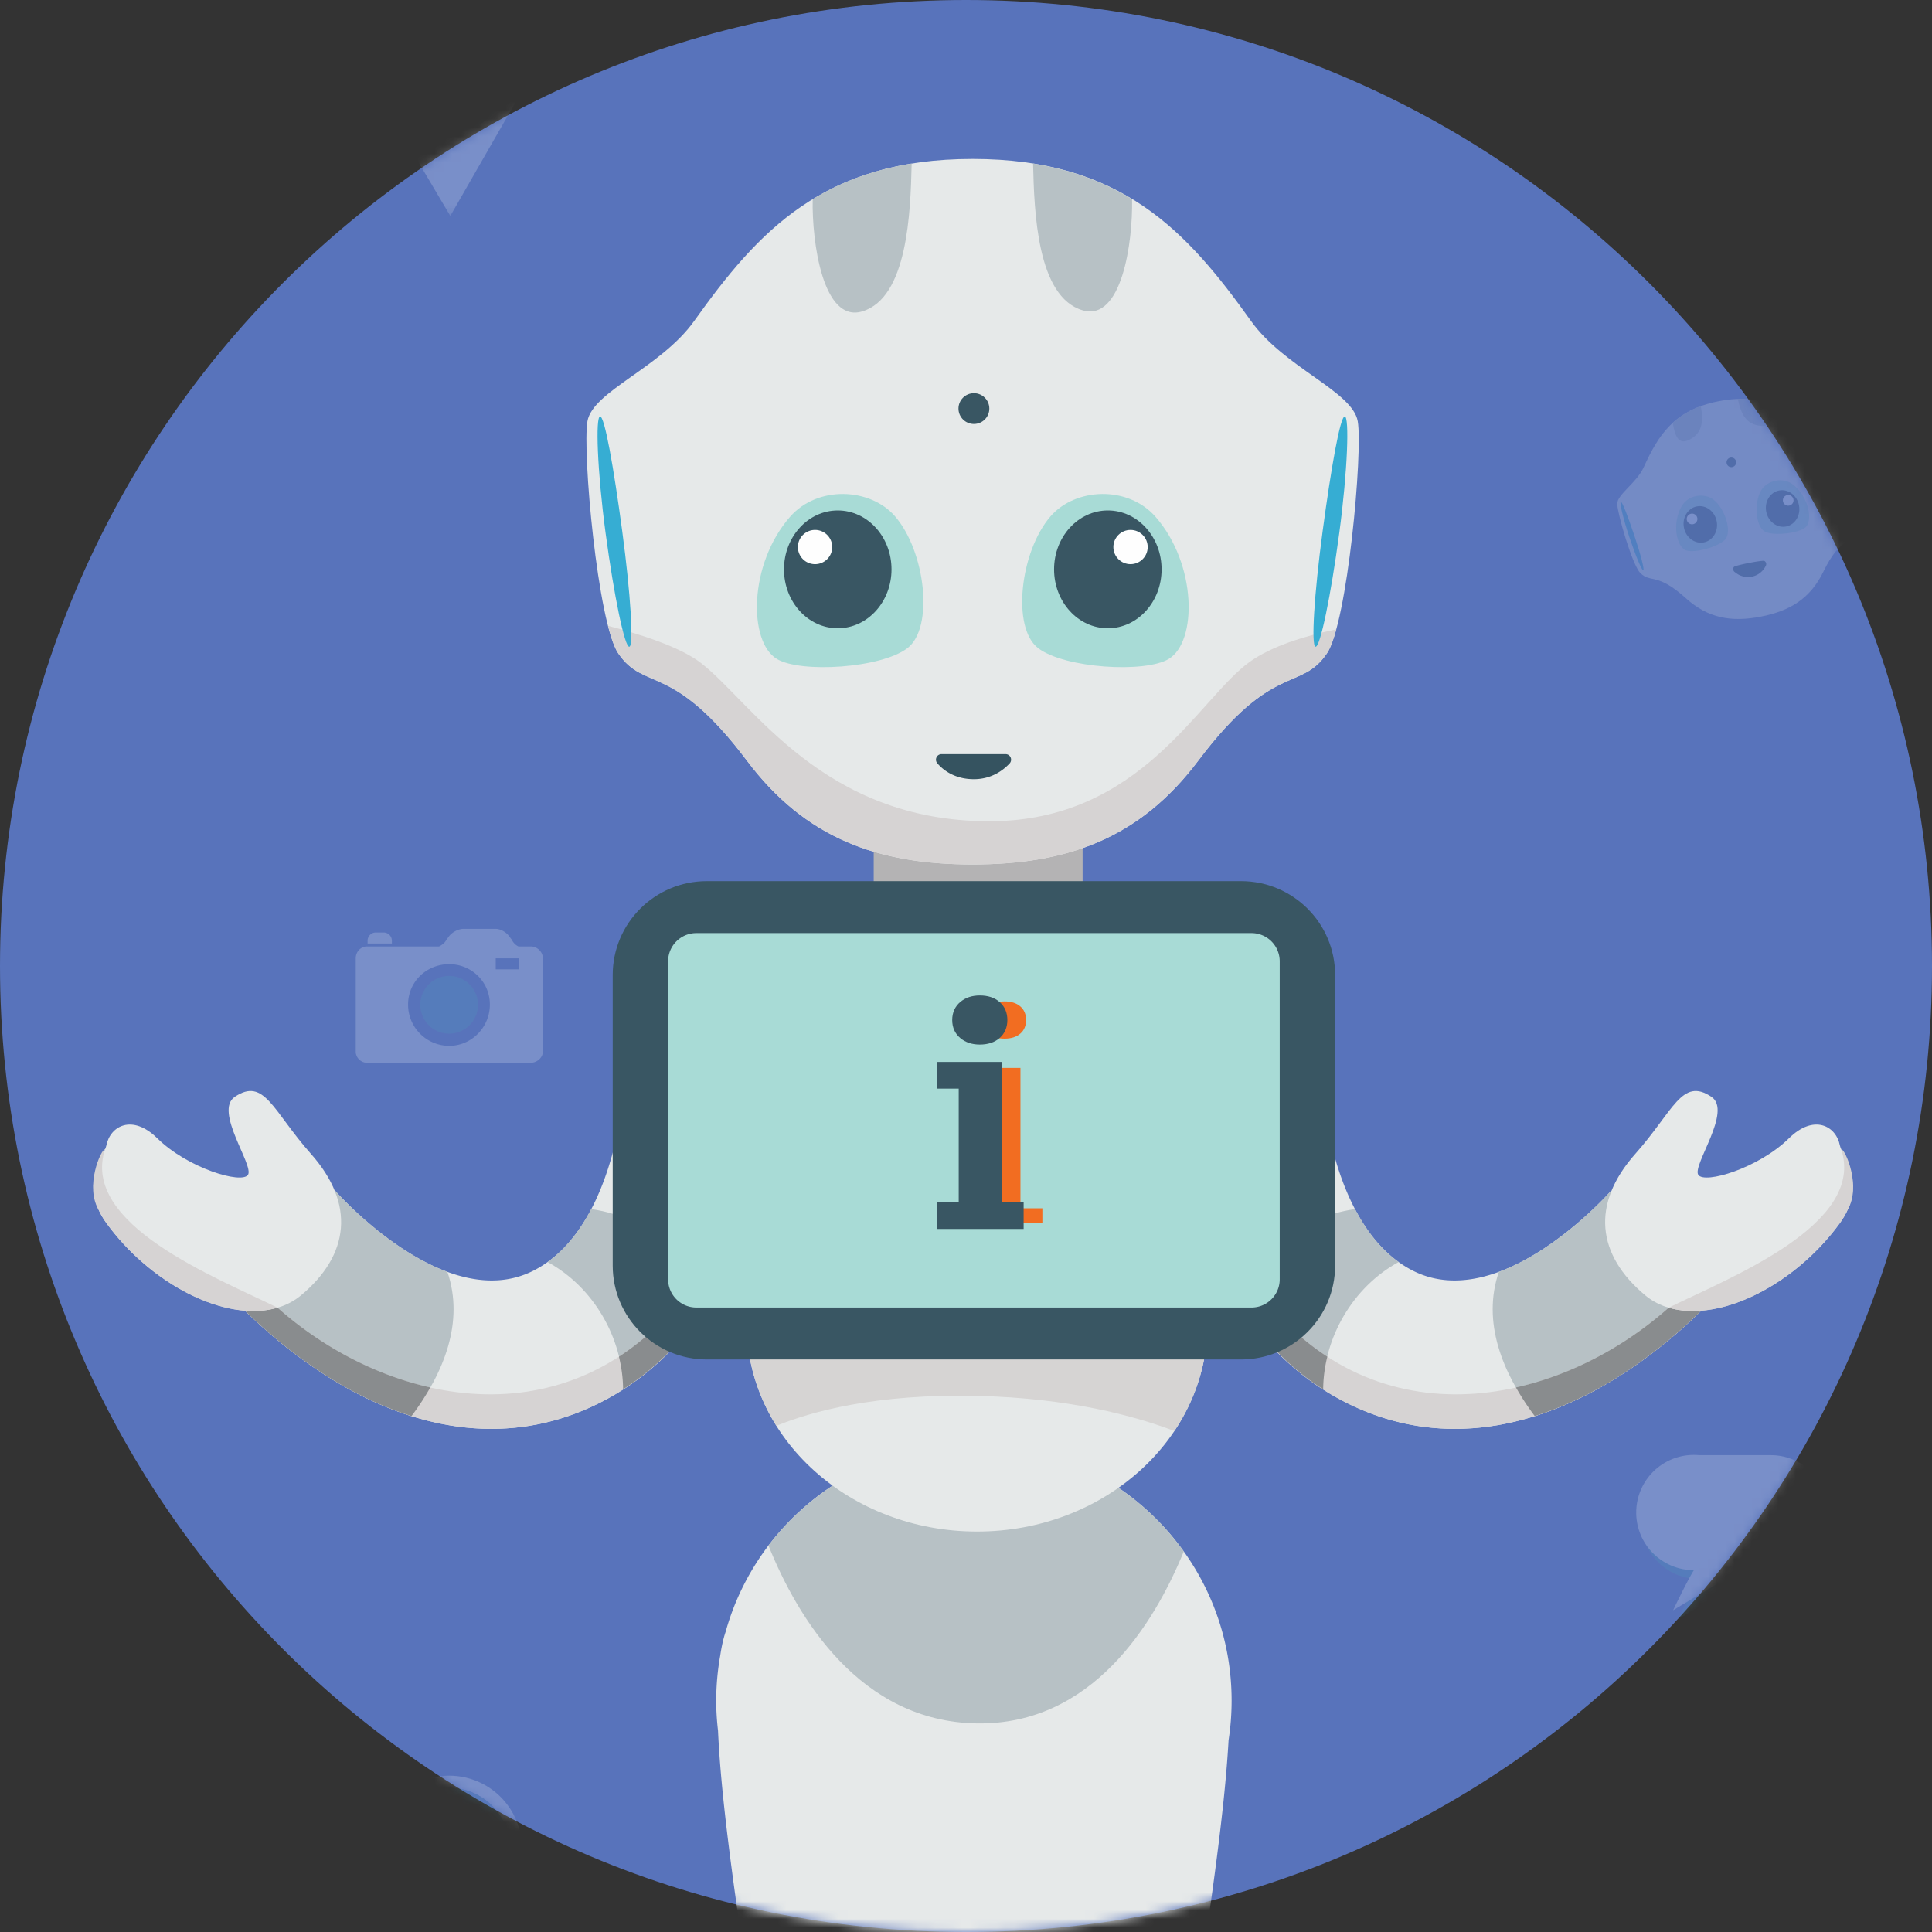 <svg xmlns="http://www.w3.org/2000/svg" xmlns:xlink="http://www.w3.org/1999/xlink" width="220" height="220" viewBox="0 0 220 220">
    <rect x="0" y="0" width="220" height="220" fill="#333333" stroke="none"/>
    <defs>
        <path id="a" d="M220 110c0 60.752-49.248 110-110 110C49.25 220 0 170.752 0 110S49.25 0 110 0c60.752 0 110 49.248 110 110"/>
        <path id="c" d="M0 25.65V.586h27.417V25.65z"/>
        <path id="e" d="M.375.165h11.579v5.06H.374V.165z"/>
        <path id="g" d="M.369.165h5.59v2.128H.369V.165z"/>
        <path id="i" d="M17.377.165H.95v15.59h16.427V.166z"/>
        <path id="k" d="M.13.165h2.069v3.724H.129V.165z"/>
        <path id="m" d="M.35.165h13.628v6.074H.35V.165z"/>
    </defs>
    <g fill="none" fill-rule="evenodd">
        <mask id="b" fill="#fff">
            <use xlink:href="#a"/>
        </mask>
        <use fill="#5873BB" xlink:href="#a"/>
        <g mask="url(#b)" opacity=".2">
            <path fill="#E6E9E9" d="M123.033 175.642c.286-1.037-1.53-2.83-1.882-4.821-.678-3.84-1.67-7.154-6.425-9.413-4.753-2.26-7.95-.937-11.356.962-1.765.985-4.303.708-4.926 1.584-.624.877-2.748 6.62-2.548 7.901.256 1.639 1.601 1.061 2.476 5.384.68 3.358 2.586 5.299 5.625 6.743 3.038 1.444 5.746 1.697 8.78.104 3.905-2.051 4.306-.643 5.738-1.48 1.12-.654 4.232-5.927 4.518-6.964"/>
            <path fill="#A8DBD6" d="M105.953 174.496c1.165-.245 2.05-2.82 1.612-4.407-.355-1.289-1.996-2.169-3.36-1.576-2.044.886-3.233 3.362-2.582 4.347.544.822 3.18 1.878 4.33 1.636"/>
            <path fill="#395663" d="M106.396 172.258c-.495 1.041-1.664 1.52-2.612 1.07-.948-.45-1.315-1.66-.82-2.702.494-1.04 1.664-1.519 2.612-1.069.948.451 1.315 1.66.82 2.701"/>
            <path fill="#FEFEFE" d="M104.843 170.645a.606.606 0 1 1-1.095-.52.606.606 0 0 1 1.095.52"/>
            <path fill="#395663" d="M112.214 168.074a.545.545 0 1 1-.258-.726.545.545 0 0 1 .258.726"/>
            <path fill="#A8DBD6" d="M110.13 176.482c-.545-1.058.892-3.37 2.4-4.033 1.224-.538 2.942.178 3.344 1.61.602 2.145-.566 4.63-1.741 4.748-.98.097-3.465-1.281-4.003-2.325"/>
            <path fill="#395663" d="M111.586 174.725c-.495 1.04-.128 2.25.82 2.7.948.45 2.118-.028 2.612-1.07.495-1.04.128-2.25-.82-2.7-.948-.45-2.117.029-2.612 1.07"/>
            <path fill="#FEFEFE" d="M113.818 174.91a.606.606 0 1 0 1.095.522.606.606 0 0 0-1.095-.521"/>
            <path fill="#36ADD3" d="M120.243 178.624c-1.234 1.896-2.123 3.506-1.986 3.595.137.089 1.248-1.376 2.482-3.272 1.234-1.896 2.091-3.561 1.954-3.65-.137-.09-1.216 1.43-2.45 3.327M97.883 167.996c-.691 2.154-1.378 3.86-1.533 3.81-.156-.05.278-1.837.969-3.991.692-2.154 1.442-3.87 1.598-3.82.155.05-.343 1.847-1.034 4"/>
            <path fill="#B7C1C5" d="M109.43 162.946c1.658.258 2.505-.773 3.282-2.315-1.34-.39-2.557-.482-3.702-.362-.688 1.374-1 2.454.42 2.677M116.864 166.479c-1.246-1.121-.982-2.43-.276-4.005 1.149.792 1.988 1.678 2.617 2.642-.63 1.4-1.27 2.325-2.34 1.363"/>
            <path fill="#355360" d="M105.866 179.707a2.237 2.237 0 0 1-1.174-1.348l-.073-.231a.413.413 0 0 1 .269-.517c.217-.068 3.106 1.299 3.2 1.506a.41.41 0 0 1-.203.545l-.127.059a2.24 2.24 0 0 1-1.84.01l-.052-.024"/>
            <g transform="translate(-18 44.835)">
                <mask id="d" fill="#fff">
                    <use xlink:href="#c"/>
                </mask>
                <path fill="#E6E9E9" d="M26.73 7.38c-.384-1.005-2.91-1.372-4.373-2.767-2.823-2.69-5.587-4.77-10.755-3.77C6.435 1.84 4.645 4.8 3.028 8.35 2.19 10.19-.017 11.471 0 12.546c.018 1.076 1.713 6.96 2.633 7.873 1.178 1.168 1.918-.095 5.186 2.868 2.539 2.301 5.224 2.733 8.527 2.095 3.304-.639 5.634-2.04 7.132-5.123 1.929-3.966 3.087-3.07 3.744-4.594.514-1.19-.106-7.282-.491-8.286" mask="url(#d)"/>
            </g>
            <path fill="#A8DBD6" d="M-1.162 60.54c-1.066-.528-1.28-3.242-.459-4.67.667-1.158 2.475-1.601 3.649-.685 1.756 1.369 2.289 4.064 1.412 4.855-.732.659-3.549 1.023-4.602.5"/>
            <path fill="#395663" d="M-1.031 58.263c.219 1.132 1.23 1.888 2.262 1.688 1.03-.2 1.688-1.278 1.469-2.41-.22-1.131-1.231-1.887-2.262-1.688-1.03.199-1.688 1.278-1.47 2.41"/>
            <path fill="#FEFEFE" d="M.877 57.09a.606.606 0 1 0 1.19-.231.606.606 0 0 0-1.19.23"/>
            <path fill="#36ADD3" d="M8.252 56.27c.131 2.257.37 4.081.532 4.071.163-.009.19-1.848.06-4.106-.132-2.259-.429-4.107-.592-4.098-.163.01-.13 1.874 0 4.132"/>
            <path fill="#4DA1B7" d="M.074 166.71H-8.08a6.563 6.563 0 1 0-.614 13.097c-.857 1.382-2.36 4.563-2.36 4.563l7.552-4.532H.074a6.564 6.564 0 0 0 0-13.128"/>
            <path fill="#FEFEFE" d="M-.502 165.701h-8.155a6.563 6.563 0 1 0-.614 13.097c-.857 1.382-2.361 4.563-2.361 4.563l7.553-4.532h3.577a6.564 6.564 0 0 0 0-13.128M44.625 107.106a.942.942 0 0 0-.922-.922h-.922a.933.933 0 0 0-.922.922v.334h2.766v-.334zm14.413.668a1.56 1.56 0 0 1-.748-.749l-.254-.334c-.33-.507-1.012-.92-1.587-.92h-3.687c-.588 0-1.35.413-1.684.92l-.253.334c-.16.335-.508.59-.829.75h-8.23c-.669 0-1.256.587-1.256 1.35v10.634c0 .668.587 1.256 1.256 1.256h18.702c.668 0 1.35-.588 1.35-1.256v-10.635c0-.762-.682-1.35-1.35-1.35h-1.43zm-3.256 6.614c0-2.592-2.098-4.597-4.624-4.597-2.592 0-4.689 2.005-4.689 4.597a4.69 4.69 0 0 0 4.69 4.703c2.525 0 4.623-2.098 4.623-4.703zm.668-4.008h2.682v-1.256H56.45v1.256z"/>
            <path fill="#4DA1B7" d="M110.3 65.508a6.836 6.836 0 0 1-2.777-.578l.886-2.015c2.233.982 4.436-.211 4.458-.223l1.082 1.918c-.09.05-1.616.898-3.65.898M106.028 63.864c-2.421-2.618-1.816-6.036-1.789-6.18l2.165.398c-.005.025-.416 2.496 1.241 4.287l-1.617 1.495z"/>
            <path fill="#4DA1B7" d="M111.16 58.39l.07-.097-.16-.04-.09-.138-.069.098-5.469-1.371 1.98 4.979-7.857 11.265a.517.517 0 0 0 .124.717l.384.274a.517.517 0 0 0 .718-.116l8.093-11.096 5.352.25-3.077-4.725z"/>
            <path fill="#FEFEFE" d="M122.79 59.466c2.871-5.506-1.519-10.34-3.55-12.05l.02-.026-.586-.418-.019.027c-2.277-1.363-8.277-3.94-12.548.568-3.58 3.778-2.014 9.037-2.014 9.037s3.717.434 6.542 2.259c2.644 2.076 4.265 5.449 4.265 5.449s5.483-.232 7.89-4.846"/>
            <g transform="translate(45 8.835)">
                <mask id="f" fill="#fff">
                    <use xlink:href="#e"/>
                </mask>
                <path fill="#1A6A8C" d="M6.165 2.293A2.909 2.909 0 0 1 3.369.165H.375a5.838 5.838 0 0 0 5.79 5.06 5.846 5.846 0 0 0 5.789-5.06H8.959a2.908 2.908 0 0 1-2.794 2.128" mask="url(#f)"/>
            </g>
            <path fill="#1A6A8C" d="M51.165 204.609a5.828 5.828 0 0 0-3.721 1.335 5.837 5.837 0 0 0-2.13 4.513c0 .268.026.529.06.787h2.994a2.882 2.882 0 0 1-.121-.787 2.918 2.918 0 0 1 5.834 0c0 .275-.05.535-.121.787h2.994a5.83 5.83 0 0 0 .059-.787 5.848 5.848 0 0 0-5.848-5.848"/>
            <g transform="translate(48 8.835)">
                <mask id="h" fill="#fff">
                    <use xlink:href="#g"/>
                </mask>
                <path fill="#FEFEFE" d="M3.165 2.293A2.907 2.907 0 0 0 5.959.165H.369a2.909 2.909 0 0 0 2.796 2.128" mask="url(#h)"/>
            </g>
            <path fill="#A8DBD6" d="M51.63 13.353"/>
            <g transform="translate(42 8.835)">
                <mask id="j" fill="#fff">
                    <use xlink:href="#i"/>
                </mask>
                <path fill="#FEFEFE" d="M9.163 15.562v.002l.114.192 1.724-3.008 5.106-8.91c.413-.641.74-1.342.964-2.088l.003-.01a8.12 8.12 0 0 0 .303-1.575h-1.4a6.86 6.86 0 0 1-6.813 6.074A6.861 6.861 0 0 1 2.35.165H.95a8.19 8.19 0 0 0 1.27 3.672l6.943 11.725z" mask="url(#j)"/>
            </g>
            <g transform="translate(50 8.835)">
                <mask id="l" fill="#fff">
                    <use xlink:href="#k"/>
                </mask>
                <path fill="#A8DBD6" d="M2.199 3.889" mask="url(#l)"/>
            </g>
            <g transform="translate(44 8.835)">
                <mask id="n" fill="#fff">
                    <use xlink:href="#m"/>
                </mask>
                <path fill="#4DA1B7" d="M7.165 5.224a5.825 5.825 0 0 1-3.721-1.336A5.838 5.838 0 0 1 1.374.164H.35a6.862 6.862 0 0 0 6.815 6.074A6.86 6.86 0 0 0 13.978.165h-1.024a5.846 5.846 0 0 1-5.79 5.06" mask="url(#n)"/>
            </g>
            <path fill="#FEFEFE" d="M54.081 210.457a2.917 2.917 0 0 0-5.834 0c0 .274.05.535.121.787h5.592c.071-.252.121-.513.121-.787"/>
            <path fill="#A8DBD6" d="M50.698 205.944"/>
            <path fill="#FEFEFE" d="M51.164 202.201a8.256 8.256 0 0 0-8.256 8.256c0 .266.017.527.042.786h1.399a6.797 6.797 0 0 1-.049-.786 6.862 6.862 0 0 1 6.864-6.862 6.861 6.861 0 0 1 6.862 6.862c0 .266-.019.528-.048.786h1.4c.025-.259.042-.52.042-.786a8.257 8.257 0 0 0-8.256-8.256"/>
            <path fill="#A8DBD6" d="M50.1 210.457a5.843 5.843 0 0 1 0 0"/>
            <path fill="#4DA1B7" d="M45.315 210.457a5.837 5.837 0 0 1 3.062-5.143 5.821 5.821 0 0 1 2.788-.705 5.848 5.848 0 0 1 5.848 5.848c0 .267-.024.53-.059.787h1.025a7.06 7.06 0 0 0 .048-.787 6.862 6.862 0 0 0-6.862-6.862 6.862 6.862 0 0 0-6.864 6.862c0 .266.019.528.048.787h1.025a5.843 5.843 0 0 1-.059-.787M54.43 114.418a3.285 3.285 0 1 1-6.57-.001 3.285 3.285 0 0 1 6.57 0"/>
            <path fill="#E6E9E9" d="M210.886 52.214c-.385-1.004-2.911-1.37-4.374-2.766-2.823-2.69-5.587-4.77-10.755-3.77-5.167.998-6.957 3.958-8.574 7.507-.838 1.84-3.045 3.121-3.028 4.196.018 1.076 1.713 6.96 2.633 7.873 1.178 1.168 1.918-.095 5.186 2.868 2.539 2.301 5.224 2.733 8.527 2.095 3.304-.639 5.634-2.04 7.132-5.123 1.929-3.966 3.087-3.07 3.744-4.594.514-1.19-.107-7.282-.491-8.286"/>
            <path fill="#A8DBD6" d="M196.452 61.418c.793-.888-.02-3.486-1.315-4.505-1.05-.827-2.893-.563-3.64.724-1.12 1.925-.61 4.624.498 5.031.925.34 3.675-.374 4.457-1.25"/>
            <path fill="#395663" d="M195.482 59.353c.22 1.132-.439 2.211-1.469 2.41-1.03.2-2.043-.557-2.262-1.689-.219-1.13.44-2.21 1.47-2.409 1.03-.2 2.042.556 2.261 1.688"/>
            <path fill="#FEFEFE" d="M193.274 58.975a.607.607 0 1 1-1.192.23.607.607 0 0 1 1.192-.23"/>
            <path fill="#395663" d="M197.685 52.535a.545.545 0 1 1-1.07.207.545.545 0 0 1 1.07-.207"/>
            <path fill="#A8DBD6" d="M200.993 60.54c-1.066-.528-1.28-3.242-.46-4.67.668-1.158 2.476-1.601 3.65-.685 1.756 1.369 2.289 4.064 1.412 4.855-.732.659-3.55 1.023-4.602.5"/>
            <path fill="#395663" d="M201.124 58.263c.219 1.132 1.23 1.888 2.262 1.688 1.03-.2 1.688-1.278 1.469-2.41-.22-1.131-1.231-1.887-2.262-1.688-1.03.199-1.688 1.278-1.47 2.41"/>
            <path fill="#FEFEFE" d="M203.031 57.09a.606.606 0 1 0 1.191-.231.606.606 0 0 0-1.19.23"/>
            <path fill="#36ADD3" d="M210.407 56.27c.131 2.257.369 4.081.532 4.071.163-.009.189-1.848.059-4.106-.131-2.259-.428-4.107-.591-4.098-.163.01-.131 1.874 0 4.132M186.1 60.968c.72 2.145 1.178 3.925 1.023 3.977-.155.053-.864-1.643-1.585-3.788-.72-2.144-1.134-3.97-.979-4.022.155-.052.82 1.69 1.54 3.834"/>
            <path fill="#B7C1C5" d="M192.404 50.055c1.488-.774 1.559-2.106 1.27-3.809-1.311.48-2.345 1.128-3.195 1.904.26 1.514.649 2.57 1.925 1.905M200.485 48.493c-1.669-.163-2.23-1.373-2.598-3.061 1.396-.044 2.596.173 3.674.576.323 1.502.356 2.625-1.076 2.485"/>
            <path fill="#355360" d="M199.471 65.666a2.24 2.24 0 0 1-1.745-.39l-.195-.143a.411.411 0 0 1-.09-.575c.134-.184 3.27-.796 3.47-.685.198.11.27.361.16.56l-.068.122a2.237 2.237 0 0 1-1.476 1.1l-.056.011"/>
            <path fill="#4DA1B7" d="M202.23 166.71h-8.156a6.563 6.563 0 1 0-.614 13.097c-.857 1.382-2.36 4.563-2.36 4.563l7.552-4.532h3.577a6.564 6.564 0 0 0 0-13.128"/>
            <path fill="#FEFEFE" d="M201.652 165.701h-8.155a6.563 6.563 0 1 0-.614 13.097c-.857 1.382-2.36 4.563-2.36 4.563l7.552-4.532h3.577a6.564 6.564 0 0 0 0-13.128"/>
            <path fill="#1A6A8C" d="M51.165 213.372a2.909 2.909 0 0 1-2.796-2.128h-2.994a5.838 5.838 0 0 0 5.79 5.06 5.846 5.846 0 0 0 5.789-5.06h-2.995a2.908 2.908 0 0 1-2.794 2.128"/>
            <path fill="#FEFEFE" d="M51.165 213.372a2.907 2.907 0 0 0 2.794-2.128h-5.59a2.909 2.909 0 0 0 2.796 2.128"/>
            <path fill="#A8DBD6" d="M51.63 215.597"/>
            <path fill="#FEFEFE" d="M51.163 226.64v.003l.114.192 1.724-3.008 5.106-8.91c.413-.641.74-1.342.964-2.088l.003-.01a8.12 8.12 0 0 0 .303-1.575h-1.4a6.86 6.86 0 0 1-6.813 6.074 6.861 6.861 0 0 1-6.815-6.074H42.95a8.19 8.19 0 0 0 1.27 3.672l6.943 11.725z"/>
            <path fill="#A8DBD6" d="M52.199 214.968"/>
            <path fill="#4DA1B7" d="M51.165 216.304a5.825 5.825 0 0 1-3.721-1.336 5.838 5.838 0 0 1-2.07-3.724H44.35a6.862 6.862 0 0 0 6.815 6.074 6.86 6.86 0 0 0 6.813-6.074h-1.024a5.846 5.846 0 0 1-5.79 5.06"/>
        </g>
        <g mask="url(#b)">
            <path fill="#E6E9E9" d="M182.775 157.68a48.38 48.38 0 0 0 1.414-.851c7.059-4.417 11.693-9.823 12.198-10.425L183.456 135.6c-.103.12-12.45 14.144-22.507 9.126-9.728-4.852-11.022-22.037-10.707-27.676l-16.84-.932c-.075 1.338-1.576 32.895 20.004 43.66 9.068 4.523 19.194 3.79 29.37-2.099"/>
            <path fill="#B7C1C5" d="M154.295 137.682c1.263 2.413 2.888 4.531 4.974 6.028-5.226 2.849-8.562 8.626-8.598 14.496-3.742-2.394-6.67-5.47-8.977-8.86 1.602-5.883 5.655-10.667 12.6-11.664M170.677 144.83c6.891-2.54 12.708-9.147 12.779-9.229l12.931 10.802c-.505.603-5.139 6.01-12.198 10.426-.471.295-.942.578-1.414.851-2.68 1.552-5.357 2.735-8.013 3.569-3.706-4.936-6.026-10.733-4.085-16.42"/>
            <path fill="#D6D3D3" d="M135.688 135.954c1.942 3.74 4.292 7.25 6.996 10.31 1.496 2.237 3.245 4.298 5.499 6.009 14.673 12.543 35.266 5.276 46.025-7.69l2.18 1.82c-.505.602-5.14 6.01-12.199 10.425-.471.295-.942.58-1.413.852-10.176 5.889-20.302 6.621-29.37 2.099-10.205-5.09-15.245-14.83-17.718-23.825"/>
            <path fill="#898C8E" d="M141.693 149.345c.28-1.026.64-2.016 1.07-2.962 1.48 2.193 3.207 4.21 5.42 5.89a28.344 28.344 0 0 0 2.961 2.214 16.075 16.075 0 0 0-.472 3.72c-3.744-2.395-6.671-5.471-8.979-8.862M194.208 144.583l2.18 1.82c-.506.603-5.14 6.01-12.199 10.426a48.38 48.38 0 0 1-1.413.851c-2.682 1.552-5.358 2.735-8.014 3.569a30.471 30.471 0 0 1-2.138-3.256c8.343-1.86 16.196-6.917 21.584-13.41"/>
            <path fill="#E6E9E9" d="M187.343 147.5c5.336 4.448 16.055.15 22.14-8.19 3.241-4.444.261-7.684.029-8.874-.44-2.254-2.977-3.597-5.792-.825-3.477 3.423-9.64 5.25-10.336 4.163-.696-1.087 3.915-7.26 1.5-8.878-3.369-2.258-4.312 1.594-8.66 6.484-5.095 5.733-4.384 11.534 1.119 16.12"/>
            <path fill="#D6D3D3" d="M210.382 137.783c-.224.492-.515 1-.9 1.528-4.917 6.739-13.405 11.38-19.466 9.599 7.006-3.457 22.479-9.456 19.642-18.06.492.048 2.318 4.267.724 6.933"/>
            <path fill="#E6E9E9" d="M38.848 157.68a48.38 48.38 0 0 1-1.414-.851c-7.058-4.417-11.693-9.823-12.198-10.425L38.167 135.6c.104.12 12.45 14.144 22.509 9.126 9.726-4.852 11.02-22.037 10.706-27.676l16.84-.932c.074 1.338 1.575 32.895-20.004 43.66-9.069 4.523-19.194 3.79-29.37-2.099"/>
            <path fill="#B7C1C5" d="M67.329 137.682c-1.263 2.413-2.889 4.531-4.974 6.028 5.226 2.849 8.562 8.626 8.597 14.496 3.743-2.394 6.671-5.47 8.978-8.86-1.602-5.883-5.655-10.667-12.601-11.664M50.946 144.83c-6.89-2.54-12.708-9.147-12.779-9.229l-12.93 10.802c.504.603 5.139 6.01 12.197 10.426.472.295.943.578 1.414.851 2.681 1.552 5.358 2.735 8.013 3.569 3.706-4.936 6.027-10.733 4.085-16.42"/>
            <path fill="#D6D3D3" d="M85.936 135.954c-1.942 3.74-4.292 7.25-6.996 10.31-1.496 2.237-3.246 4.298-5.5 6.009-14.673 12.543-35.265 5.276-46.025-7.69l-2.179 1.82c.505.602 5.14 6.01 12.198 10.425.472.295.942.58 1.414.852 10.175 5.889 20.301 6.621 29.37 2.099 10.204-5.09 15.244-14.83 17.718-23.825"/>
            <path fill="#898C8E" d="M79.93 149.345a19.552 19.552 0 0 0-1.07-2.962c-1.479 2.193-3.206 4.21-5.42 5.89a28.244 28.244 0 0 1-2.96 2.214c.296 1.218.465 2.465.472 3.72 3.743-2.395 6.671-5.471 8.978-8.862M27.415 144.583l-2.179 1.82c.505.603 5.14 6.01 12.198 10.426.472.295.942.578 1.414.851 2.681 1.552 5.358 2.735 8.013 3.569A30.471 30.471 0 0 0 49 157.993c-8.343-1.86-16.196-6.917-21.585-13.41"/>
            <path fill="#E6E9E9" d="M34.28 147.5c-5.335 4.448-16.055.15-22.139-8.19-3.241-4.444-.261-7.684-.03-8.874.44-2.254 2.978-3.597 5.793-.825 3.476 3.423 9.64 5.25 10.336 4.163.695-1.087-3.915-7.26-1.501-8.878 3.37-2.258 4.313 1.594 8.66 6.484 5.096 5.733 4.385 11.534-1.118 16.12"/>
            <path fill="#D6D3D3" d="M11.241 137.783c.225.492.516 1 .9 1.528 4.917 6.739 13.405 11.38 19.466 9.599-7.006-3.457-22.478-9.456-19.641-18.06-.493.048-2.319 4.267-.725 6.933"/>
            <path fill="#E6E9E9" d="M145.639 284.37c-18.772-13.863-11.66-40.794-9.826-53.473 1.718-11.867 3.581-23.71 4.085-32.73a29.4 29.4 0 0 0 .347-4.51c0-16.17-13.137-29.278-29.344-29.278-13.497 0-24.86 9.096-28.283 21.477-.006.018-.015.034-.021.052-.25.766-.441 1.65-.585 2.629a29.385 29.385 0 0 0-.456 5.12c0 1.16.076 2.304.207 3.43.408 9.141 2.354 21.464 4.141 33.81 1.835 12.679 8.945 39.61-9.825 53.472-15.562 11.492-20.108 21.369-13.652 28.824 7.206 8.32 29.512.036 47.906.552v.032c.175-.008.351-.01.526-.016.174.006.351.008.525.016v-.032c18.394-.516 40.7 7.767 47.906-.552 6.456-7.455 1.91-17.332-13.651-28.824"/>
            <path fill="#B7C1C5" d="M111.259 196.247c13.062.187 20.126-11.246 23.537-19.574-5.322-7.44-14.038-12.294-23.895-12.294-9.557 0-18.038 4.563-23.394 11.62 3.324 8.238 10.408 20.057 23.752 20.248"/>
            <path fill="#E6E9E9" d="M137.497 150.72c0 13.079-11.748 23.68-26.239 23.68-14.49 0-26.237-10.601-26.237-23.68 0-13.08 11.747-23.682 26.237-23.682 14.491 0 26.239 10.603 26.239 23.682"/>
            <path fill="#D6D4D3" d="M111.384 158.958c10.358.25 17.786 2.26 22.344 3.994 2.392-3.57 3.77-7.756 3.77-12.232 0-13.08-11.748-23.682-26.24-23.682-14.49 0-26.238 10.603-26.238 23.682 0 4.232 1.237 8.203 3.393 11.64 3.892-1.596 11.288-3.685 22.97-3.402"/>
            <path fill="#B4B3B4" d="M99.49 105.649h23.788V92.832H99.49z"/>
            <path fill="#E6E9E9" d="M154.606 47.959c-.603-3.404-8.368-6.103-12.144-11.397-7.283-10.212-14.754-18.463-31.712-18.463-16.956 0-24.429 8.25-31.71 18.463-3.777 5.294-11.542 7.993-12.145 11.397-.602 3.405 1.161 23.008 3.513 26.45 3.01 4.405 6.125.873 14.652 12.216 6.623 8.81 14.852 11.814 25.69 11.814 10.839 0 19.067-3.004 25.69-11.814 8.527-11.343 11.641-7.81 14.652-12.216 2.353-3.442 4.116-23.045 3.514-26.45"/>
            <path fill="#D6D3D3" d="M142.312 75.36c-5.87 4.206-12.344 18.158-29.655 18.158-18.966 0-26.944-13.427-32.816-18.007-2.414-1.885-7.234-3.375-10.608-4.249.367 1.429.762 2.542 1.176 3.147 3.01 4.406 6.125.873 14.65 12.215 6.624 8.812 14.854 11.815 25.691 11.815 10.838 0 19.068-3.003 25.691-11.815 8.526-11.342 11.64-7.81 14.651-12.215.376-.549.734-1.51 1.072-2.748-3.549.748-7.354 1.91-9.852 3.7"/>
            <path fill="#36ADD3" d="M150.612 60.466c-.968 7.207-1.328 13.106-.807 13.176.522.07 1.73-5.716 2.697-12.924.967-7.207 1.157-13.223.636-13.292-.522-.071-1.558 5.832-2.526 13.04M70.852 60.466c.968 7.207 1.328 13.106.807 13.176-.522.07-1.73-5.716-2.697-12.924-.967-7.207-1.157-13.223-.636-13.292.522-.071 1.558 5.832 2.526 13.04"/>
            <path fill="#395663" d="M141.315 154.806H80.487c-5.918 0-10.717-4.787-10.717-10.692V111.03c0-5.905 4.799-10.693 10.717-10.693h60.828c5.92 0 10.717 4.788 10.717 10.693v33.084c0 5.905-4.798 10.692-10.717 10.692"/>
            <path fill="#A8DBD6" d="M142.506 148.89h-63.21a3.213 3.213 0 0 1-3.217-3.209v-36.218c0-1.773 1.44-3.21 3.217-3.21h63.21a3.213 3.213 0 0 1 3.217 3.21v36.218c0 1.772-1.44 3.21-3.217 3.21"/>
            <path fill="#B7C1C5" d="M98.173 35.464c5.18-1.534 5.512-11.289 5.64-16.839-4.442.715-8.107 2.129-11.271 4.059-.102 4.938 1.188 14.096 5.63 12.78M123.278 35.335c-5.18-1.534-5.512-11.16-5.64-16.71 4.441.715 8.107 2.13 11.271 4.059.101 4.938-1.188 13.966-5.63 12.651"/>
            <path fill="#A8DBD6" d="M103.324 73.811c3.05-2.319 2.065-11.013-1.405-15.019-2.816-3.25-8.806-3.544-11.96.062-4.717 5.393-4.754 14.223-1.496 16.182 2.717 1.635 11.85 1.064 14.861-1.225"/>
            <path fill="#395663" d="M101.518 64.832c0 3.705-2.74 6.709-6.121 6.709-3.381 0-6.122-3.004-6.122-6.709 0-3.704 2.74-6.708 6.122-6.708 3.38 0 6.121 3.004 6.121 6.708"/>
            <path fill="#FEFEFE" d="M94.766 62.292c0 1.077-.875 1.95-1.954 1.95a1.951 1.951 0 0 1-1.954-1.95c0-1.077.874-1.95 1.954-1.95 1.079 0 1.954.873 1.954 1.95"/>
            <path fill="#395663" d="M112.657 46.527c0 .967-.786 1.752-1.756 1.752s-1.757-.785-1.757-1.752c0-.968.787-1.753 1.757-1.753.97 0 1.756.785 1.756 1.753"/>
            <path fill="#355360" d="M107.214 85.875h7.287c.557 0 .84.662.458 1.067-.765.81-2.095 1.786-4.058 1.786-2.145 0-3.45-.989-4.16-1.802a.631.631 0 0 1 .473-1.05"/>
            <path fill="#A8DBD6" d="M118.223 73.811c-3.05-2.319-2.065-11.013 1.405-15.019 2.816-3.25 8.806-3.544 11.96.062 4.717 5.393 4.754 14.223 1.496 16.182-2.717 1.635-11.85 1.064-14.861-1.225"/>
            <path fill="#395663" d="M120.029 64.832c0 3.705 2.74 6.709 6.122 6.709 3.38 0 6.121-3.004 6.121-6.709 0-3.704-2.74-6.708-6.121-6.708-3.381 0-6.122 3.004-6.122 6.708"/>
            <path fill="#FEFEFE" d="M126.781 62.292c0 1.077.875 1.95 1.954 1.95 1.08 0 1.954-.873 1.954-1.95s-.874-1.95-1.954-1.95-1.954.873-1.954 1.95"/>
            <path fill="#F26D21" d="M111.918 116.15c0-.65.23-1.167.691-1.549.46-.38 1.051-.571 1.771-.571.764 0 1.366.19 1.805.571.438.382.658.898.658 1.549 0 .651-.22 1.166-.658 1.548-.439.381-1.041.573-1.805.573-.72 0-1.31-.192-1.77-.573-.462-.382-.692-.897-.692-1.548zm6.78 23.12h-8.534v-1.682h2.496v-14.303h-2.496v-1.683h6.037v15.986h2.496v1.683z"/>
            <path fill="#395663" d="M109.107 116.15c0-.65.23-1.167.691-1.549.46-.38 1.051-.571 1.77-.571.765 0 1.367.19 1.806.571.438.382.658.898.658 1.549 0 .651-.22 1.166-.658 1.548-.44.381-1.041.573-1.805.573-.72 0-1.31-.192-1.77-.573-.462-.382-.692-.897-.692-1.548zm6.78 23.12h-8.534v-1.682h2.496v-14.303h-2.496v-1.683h6.037v15.986h2.497v1.683z"/>
            <path fill="#395663" d="M111.57 114.705c-.563 0-1.001.137-1.338.416-.306.254-.447.58-.447 1.028 0 .45.141.776.447 1.03.693.575 2.094.534 2.697.01.29-.253.426-.585.426-1.04 0-.455-.136-.785-.428-1.039-.308-.268-.765-.405-1.358-.405zm0 4.241c-.88 0-1.62-.244-2.203-.727-.622-.515-.937-1.212-.937-2.07 0-.845.324-1.56.937-2.067.583-.484 1.324-.728 2.202-.728.929 0 1.685.248 2.249.738.593.516.892 1.208.892 2.057 0 .852-.3 1.543-.891 2.06-.565.489-1.321.737-2.25.737zm-3.54 19.649h7.18v-.33h-2.496v-15.988h-4.684v.333h2.496v15.654h-2.496v.331zm8.534 1.351h-9.889v-3.034h2.496v-12.95h-2.496v-3.037h7.393v15.987h2.496v3.034z"/>
        </g>
    </g>
</svg>
